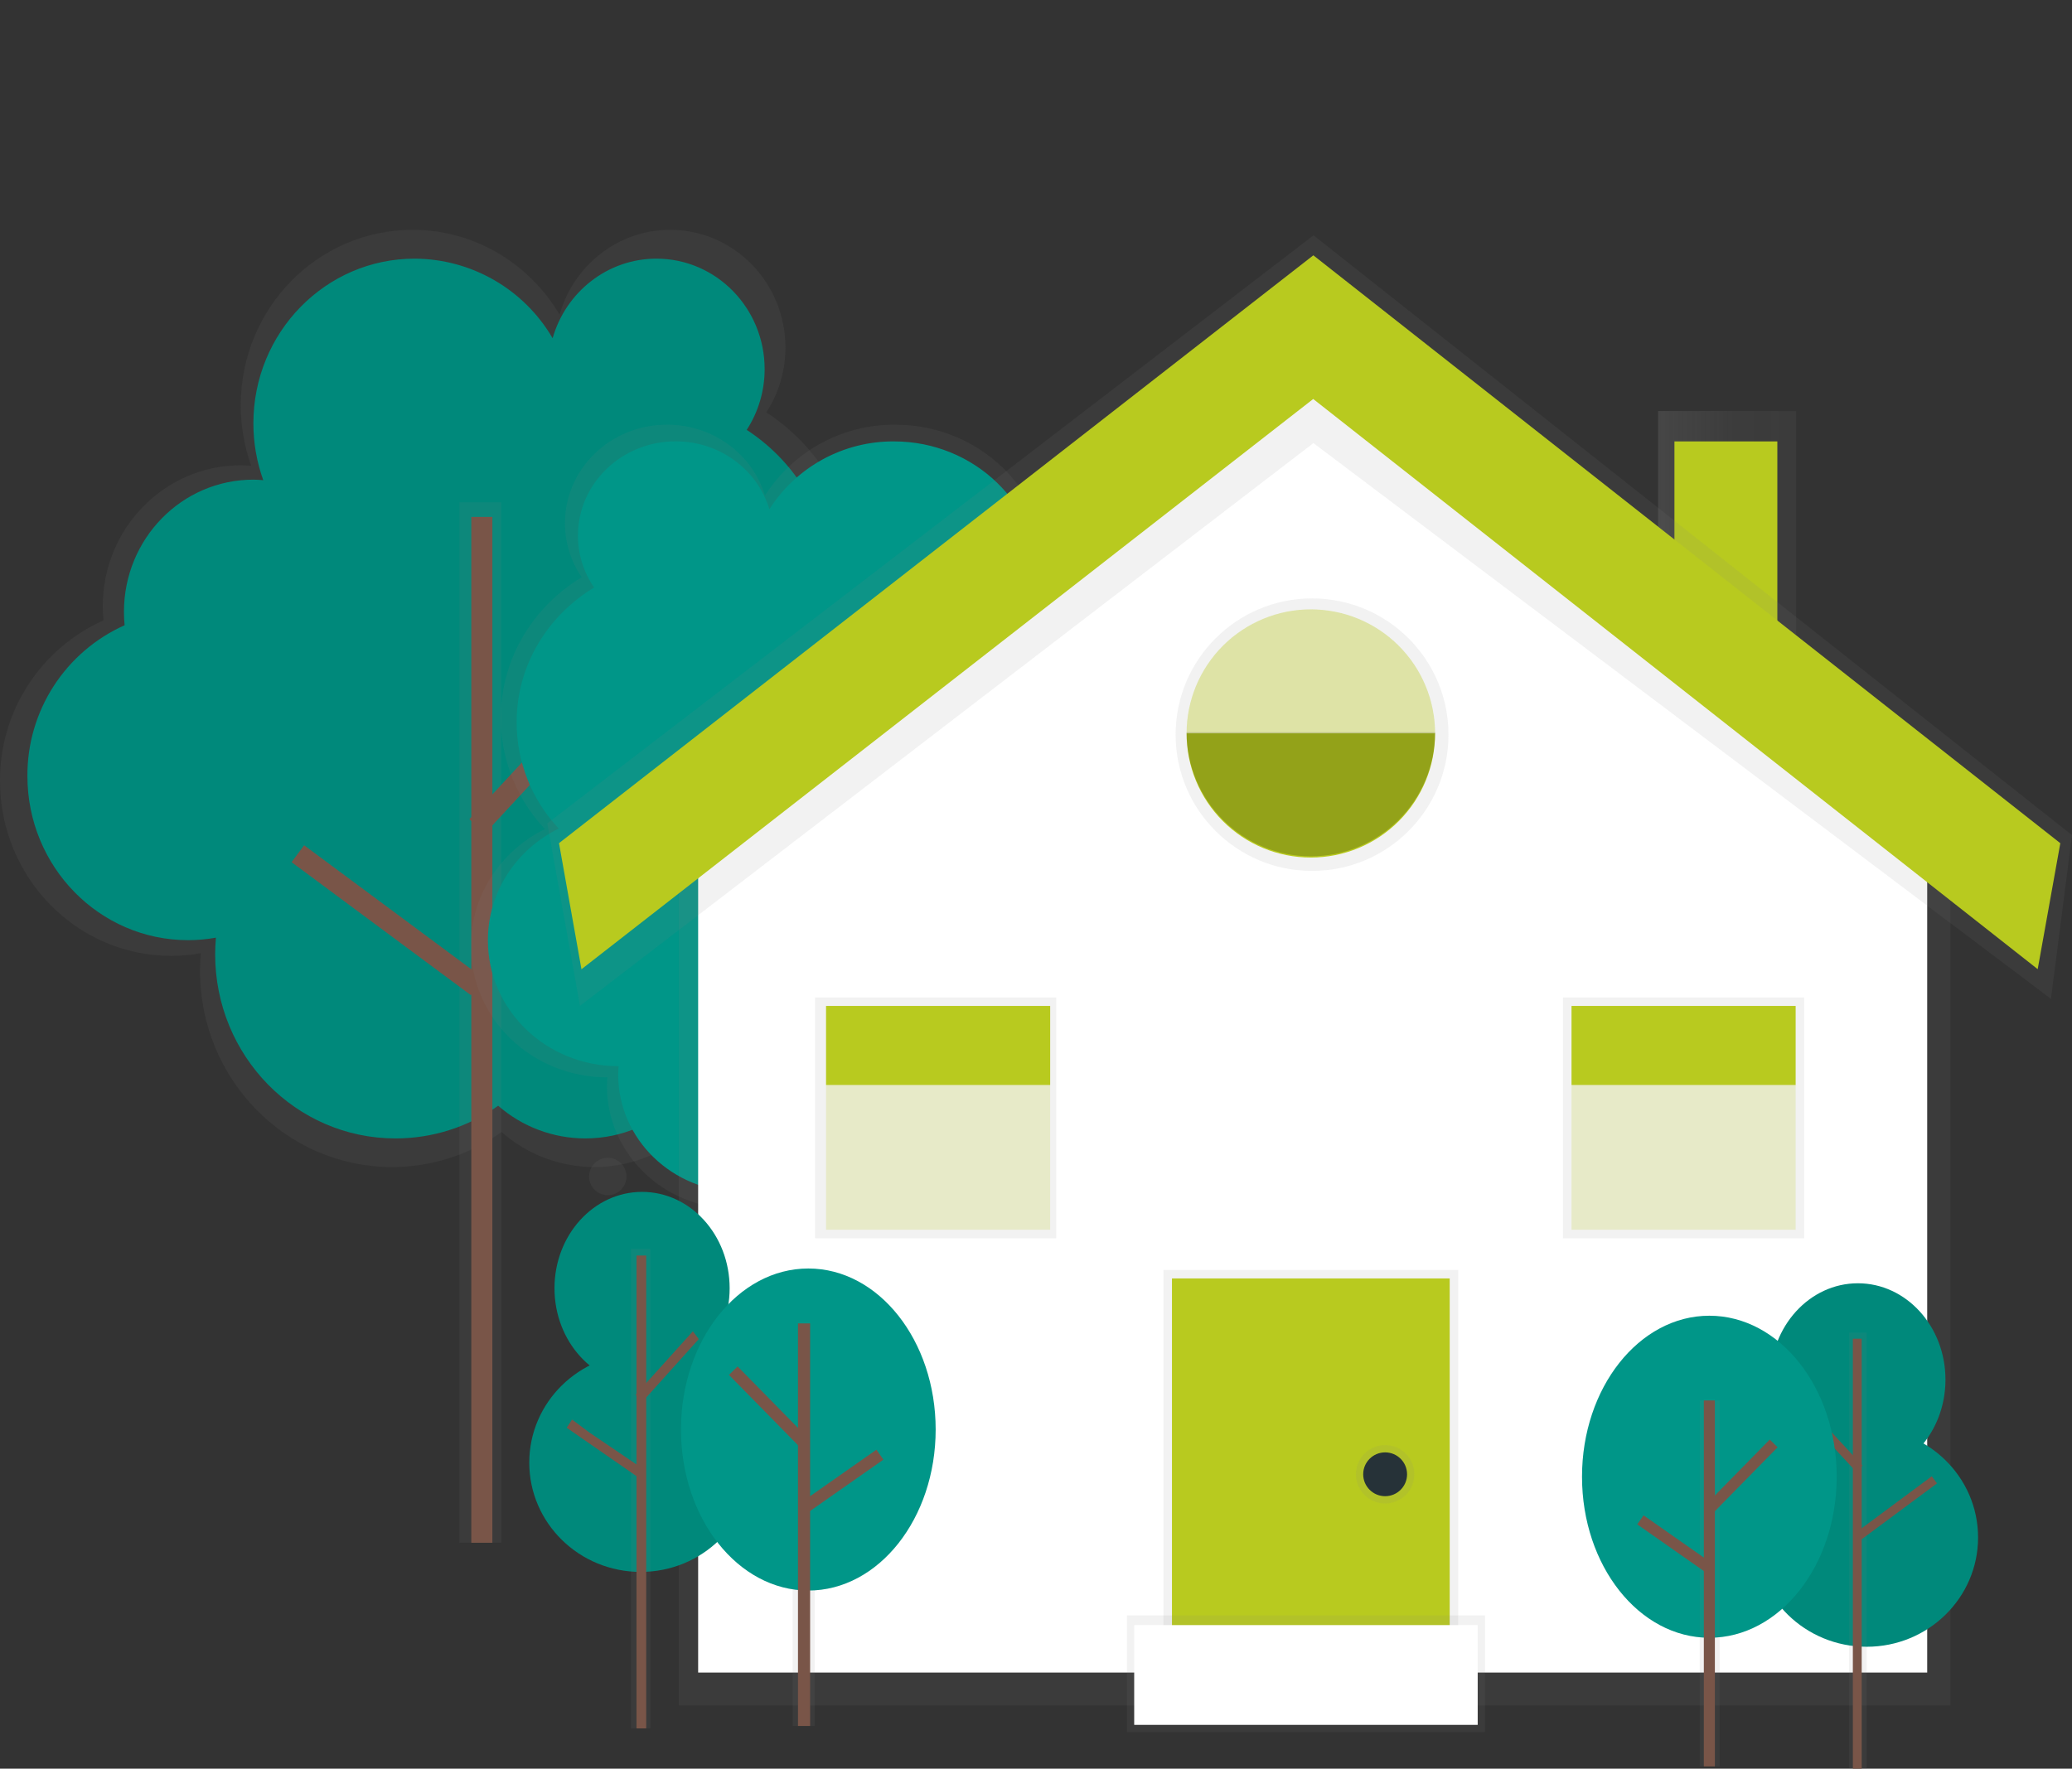 <?xml version="1.0" encoding="UTF-8" standalone="no"?><!-- Generator: Gravit.io --><svg xmlns="http://www.w3.org/2000/svg" xmlns:xlink="http://www.w3.org/1999/xlink" style="isolation:isolate" viewBox="0 0 431 368" width="431pt" height="368pt"><rect x="0" y="0" width="431" height="368" fill="#333333" stroke="none"/><defs><clipPath id="_clipPath_96SGlH2JPwZC88yyjRp1NPp4iKdhVOp5"><rect width="431" height="368"/></clipPath></defs><g clip-path="url(#_clipPath_96SGlH2JPwZC88yyjRp1NPp4iKdhVOp5)"><clipPath id="_clipPath_8VDx4IsqFvollCI40XY4NLyqbopYjjnM"><rect x="0" y="0" width="431" height="368" transform="matrix(1,0,0,1,0,0)" fill="rgb(255,255,255)"/></clipPath><g clip-path="url(#_clipPath_8VDx4IsqFvollCI40XY4NLyqbopYjjnM)"><g><linearGradient id="_lgradient_22" x1="0" y1="0.5" x2="1" y2="0.5" gradientTransform="matrix(28.701,0,0,59.804,344.898,85.525)" gradientUnits="userSpaceOnUse"><stop offset="0%" stop-opacity="0.25" style="stop-color:rgb(128,128,128)"/><stop offset="54%" stop-opacity="0.12" style="stop-color:rgb(128,128,128)"/><stop offset="100%" stop-opacity="0.1" style="stop-color:rgb(128,128,128)"/></linearGradient><path d=" M 344.898 117.791 L 344.898 85.525 L 373.599 85.525 L 373.599 145.329 L 344.898 117.791 Z " fill="url(#_lgradient_22)"/><path d=" M 348.303 120.026 L 348.303 91.842 L 369.708 91.842 L 369.708 145.329 L 348.303 120.026 Z " fill="rgb(184,202,31)"/><linearGradient id="_lgradient_23" x1="347.64" y1="559.734" x2="347.64" y2="158.42" gradientTransform="matrix(185.472,0,0,195.011,0,47.821)" gradientUnits="userSpaceOnUse"><stop offset="0%" stop-opacity="0.25" style="stop-color:rgb(128,128,128)"/><stop offset="54%" stop-opacity="0.12" style="stop-color:rgb(128,128,128)"/><stop offset="100%" stop-opacity="0.1" style="stop-color:rgb(128,128,128)"/></linearGradient><path d=" M 168.067 148.439 C 172.016 143.926 174.95 138.619 176.67 132.876 C 178.389 127.133 178.855 121.088 178.034 115.15 C 177.214 109.212 175.127 103.519 171.914 98.456 C 168.702 93.393 164.438 89.077 159.413 85.802 C 162.011 81.784 163.389 77.101 163.382 72.317 C 163.382 58.789 152.646 47.821 139.405 47.821 C 128.498 47.821 119.304 55.271 116.4 65.456 C 110.139 54.887 98.78 47.821 85.807 47.821 C 66.071 47.821 50.076 64.163 50.076 84.325 C 50.072 88.62 50.812 92.883 52.265 96.925 C 51.541 96.867 50.806 96.813 50.076 96.813 C 34.237 96.813 21.375 109.934 21.375 126.115 C 21.375 127.111 21.424 128.098 21.521 129.075 C 15.078 131.965 9.614 136.663 5.793 142.597 C 1.973 148.531 -0.04 155.447 0.001 162.502 C 0.001 182.596 15.947 198.889 35.614 198.889 C 37.681 198.886 39.743 198.701 41.777 198.335 C 41.67 199.545 41.607 200.765 41.607 202.014 C 41.607 224.561 59.499 242.832 81.569 242.832 C 89.73 242.831 97.686 240.282 104.326 235.543 C 109.669 240.233 116.536 242.823 123.648 242.832 C 140.134 242.832 153.502 229.178 153.502 212.33 C 153.502 211.601 153.444 210.872 153.395 210.168 L 153.502 210.168 C 171.161 210.168 185.472 195.546 185.472 177.508 C 185.499 171.538 183.892 165.674 180.825 160.551 C 177.757 155.427 173.345 151.239 168.067 148.439 L 168.067 148.439 Z " fill="url(#_lgradient_23)"/><path d=" M 163.45 148.245 C 167.158 144.009 169.913 139.027 171.528 133.636 C 173.142 128.244 173.579 122.57 172.809 116.995 C 172.039 111.421 170.079 106.077 167.063 101.324 C 164.047 96.571 160.045 92.521 155.326 89.446 C 157.762 85.682 159.056 81.294 159.053 76.812 C 159.053 64.115 148.978 53.818 136.544 53.818 C 126.329 53.818 117.68 60.81 114.951 70.369 C 112.024 65.352 107.836 61.186 102.802 58.283 C 97.767 55.38 92.062 53.841 86.249 53.818 C 67.725 53.818 52.708 69.159 52.708 88.081 C 52.703 92.112 53.398 96.114 54.761 99.909 C 54.08 99.855 53.399 99.802 52.708 99.802 C 37.823 99.797 25.783 112.106 25.783 127.315 C 25.783 128.253 25.831 129.177 25.919 130.09 C 19.868 132.801 14.735 137.209 11.146 142.78 C 7.557 148.35 5.665 154.843 5.702 161.467 C 5.702 180.331 20.67 195.619 39.131 195.619 C 41.071 195.616 43.006 195.442 44.915 195.099 C 44.818 196.236 44.754 197.388 44.754 198.549 C 44.754 219.712 61.547 236.87 82.265 236.87 C 89.921 236.88 97.388 234.501 103.626 230.067 C 108.646 234.454 115.09 236.872 121.761 236.87 C 137.235 236.87 149.786 224.051 149.786 208.239 C 149.786 207.553 149.732 206.883 149.684 206.207 L 149.786 206.207 C 166.359 206.207 179.795 192.48 179.795 175.55 C 179.824 169.942 178.316 164.433 175.435 159.62 C 172.554 154.807 168.409 150.873 163.45 148.245 Z " fill="rgb(0,137,123)"/><linearGradient id="_lgradient_24" x1="205.396" y1="660.578" x2="205.396" y2="215.07" gradientTransform="matrix(8.713,0,0,216.49,95.56,104.51)" gradientUnits="userSpaceOnUse"><stop offset="0%" stop-opacity="0.25" style="stop-color:rgb(128,128,128)"/><stop offset="54%" stop-opacity="0.12" style="stop-color:rgb(128,128,128)"/><stop offset="100%" stop-opacity="0.1" style="stop-color:rgb(128,128,128)"/></linearGradient><path d=" M 104.273 104.51 L 95.56 104.51 L 95.56 321 L 104.273 321 L 104.273 104.51 Z " fill="url(#_lgradient_24)"/><path d=" M 102.419 107.552 L 98.036 107.552 L 98.036 321 L 102.419 321 L 102.419 107.552 Z " fill="rgb(121,85,72)"/><path d=" M 133.602 131.655 L 97.638 170.451 L 100.854 173.426 L 136.818 134.63 L 133.602 131.655 Z " fill="rgb(121,85,72)"/><path d=" M 63.263 175.875 L 60.65 179.39 L 97.938 207.054 L 100.552 203.539 L 63.263 175.875 Z " fill="rgb(121,85,72)"/><linearGradient id="_lgradient_25" x1="527.169" y1="577.53" x2="527.169" y2="241.78" gradientTransform="matrix(164.228,0,0,163.125,97.944,88.357)" gradientUnits="userSpaceOnUse"><stop offset="0%" stop-opacity="0.25" style="stop-color:rgb(128,128,128)"/><stop offset="54%" stop-opacity="0.12" style="stop-color:rgb(128,128,128)"/><stop offset="100%" stop-opacity="0.1" style="stop-color:rgb(128,128,128)"/></linearGradient><path d=" M 113.345 172.508 C 107.462 166.254 104.182 157.998 104.171 149.416 C 104.171 137.054 110.898 126.217 121.007 120.109 C 118.732 116.794 117.515 112.869 117.514 108.85 C 117.514 97.532 127.02 88.358 138.748 88.358 C 148.409 88.358 156.547 94.588 159.121 103.111 C 162.016 98.561 166.021 94.821 170.759 92.24 C 175.498 89.66 180.815 88.324 186.211 88.358 C 203.69 88.358 217.831 102.032 217.831 118.899 C 217.831 122.501 217.171 126.073 215.885 129.439 C 216.527 129.39 217.17 129.347 217.831 129.347 C 231.861 129.347 243.229 140.319 243.229 153.857 C 243.228 154.684 243.184 155.509 243.098 156.331 C 254.315 160.996 262.172 171.759 262.172 184.296 C 262.172 201.11 248.064 214.736 230.63 214.736 C 228.8 214.726 226.974 214.563 225.172 214.25 C 225.264 215.265 225.323 216.286 225.323 217.326 C 225.323 236.19 209.479 251.482 189.933 251.482 C 182.769 251.495 175.763 249.377 169.808 245.398 C 164.984 249.349 158.933 251.5 152.695 251.482 C 138.101 251.482 126.256 240.058 126.256 225.966 C 126.256 225.353 126.304 224.756 126.348 224.153 L 126.256 224.153 C 110.621 224.153 97.944 211.917 97.944 196.829 C 97.944 186.226 104.214 177.037 113.345 172.508 Z " fill="url(#_lgradient_25)"/><path d=" M 116.22 172.396 C 110.597 166.405 107.467 158.502 107.464 150.291 C 107.464 138.458 113.905 128.088 123.58 122.242 C 121.392 119.066 120.219 115.301 120.219 111.445 C 120.219 100.613 129.32 91.828 140.543 91.828 C 149.786 91.828 157.569 97.79 160.045 105.949 C 162.816 101.601 166.645 98.026 171.176 95.559 C 175.706 93.092 180.789 91.813 185.949 91.842 C 202.678 91.842 216.236 104.928 216.236 121.071 C 216.239 124.52 215.611 127.941 214.382 131.164 C 214.995 131.12 215.608 131.072 216.236 131.072 C 229.662 131.072 240.558 141.578 240.558 154.533 C 240.559 155.323 240.518 156.113 240.437 156.899 C 251.173 161.365 258.693 171.667 258.693 183.665 C 258.693 199.754 245.18 212.821 228.504 212.821 C 226.754 212.811 225.008 212.655 223.284 212.354 C 223.372 213.326 223.425 214.298 223.425 215.299 C 223.425 233.357 208.258 247.993 189.553 247.993 C 182.687 248.008 175.972 245.978 170.265 242.162 C 165.649 245.946 159.858 248.008 153.886 247.993 C 139.911 247.993 128.591 237.059 128.591 223.57 C 128.591 222.987 128.639 222.413 128.683 221.835 L 128.591 221.835 C 113.623 221.835 101.49 210.124 101.49 195.682 C 101.466 185.526 107.464 176.73 116.22 172.396 Z " fill="rgb(0,150,136)"/><linearGradient id="_lgradient_26" x1="356.614" y1="658.33" x2="356.614" y2="284.399" gradientTransform="matrix(9.909,0,0,181.702,168.524,138.2)" gradientUnits="userSpaceOnUse"><stop offset="0%" stop-opacity="0.25" style="stop-color:rgb(128,128,128)"/><stop offset="54%" stop-opacity="0.12" style="stop-color:rgb(128,128,128)"/><stop offset="100%" stop-opacity="0.1" style="stop-color:rgb(128,128,128)"/></linearGradient><path d=" M 178.433 138.2 L 168.524 138.2 L 168.524 319.902 L 178.433 319.902 L 178.433 138.2 Z " fill="url(#_lgradient_26)"/><path d=" M 176.38 138.2 L 170.903 138.2 L 170.903 319.902 L 176.38 319.902 L 176.38 138.2 Z " fill="rgb(121,85,72)"/><path d=" M 143.668 157.609 L 139.757 161.439 L 172.237 194.537 L 176.149 190.707 L 143.668 157.609 Z " fill="rgb(121,85,72)"/><path d=" M 206.293 195.216 L 172.623 218.82 L 175.769 223.299 L 209.44 199.695 L 206.293 195.216 Z " fill="rgb(121,85,72)"/><linearGradient id="_lgradient_27" x1="719.081" y1="790.217" x2="719.081" y2="410" gradientTransform="matrix(264.515,0,0,184.763,141.19,170.078)" gradientUnits="userSpaceOnUse"><stop offset="0%" stop-opacity="0.25" style="stop-color:rgb(128,128,128)"/><stop offset="54%" stop-opacity="0.12" style="stop-color:rgb(128,128,128)"/><stop offset="100%" stop-opacity="0.1" style="stop-color:rgb(128,128,128)"/></linearGradient><path d=" M 395.592 170.078 L 151.289 170.078 C 145.709 170.078 141.19 172.585 141.19 175.686 L 141.19 354.841 L 405.705 354.841 L 405.705 175.686 C 405.705 172.585 401.172 170.078 395.592 170.078 Z " fill="url(#_lgradient_27)"/><path d=" M 272.669 67.565 L 145.223 162.128 L 145.223 348.009 L 400.88 348.009 L 400.88 168.873 L 272.669 67.565 Z " fill="rgb(255,255,255)"/><linearGradient id="_lgradient_28" x1="561.037" y1="372.911" x2="561.037" y2="256.23" gradientTransform="matrix(56.76,0,0,56.699,244.542,124.512)" gradientUnits="userSpaceOnUse"><stop offset="0%" stop-opacity="0.25" style="stop-color:rgb(128,128,128)"/><stop offset="54%" stop-opacity="0.12" style="stop-color:rgb(128,128,128)"/><stop offset="100%" stop-opacity="0.1" style="stop-color:rgb(128,128,128)"/></linearGradient><path d=" M 272.922 181.211 C 288.596 181.211 301.302 168.518 301.302 152.861 C 301.302 137.204 288.596 124.512 272.922 124.512 C 257.249 124.512 244.542 137.204 244.542 152.861 C 244.542 168.518 257.249 181.211 272.922 181.211 Z " fill="url(#_lgradient_28)"/><linearGradient id="_lgradient_29" x1="400.083" y1="530.206" x2="400.083" y2="427.077" gradientTransform="matrix(50.169,0,0,50.115,169.545,207.534)" gradientUnits="userSpaceOnUse"><stop offset="0%" stop-opacity="0.25" style="stop-color:rgb(128,128,128)"/><stop offset="54%" stop-opacity="0.12" style="stop-color:rgb(128,128,128)"/><stop offset="100%" stop-opacity="0.1" style="stop-color:rgb(128,128,128)"/></linearGradient><path d=" M 219.714 207.534 L 169.545 207.534 L 169.545 257.649 L 219.714 257.649 L 219.714 207.534 Z " fill="url(#_lgradient_29)"/><linearGradient id="_lgradient_30" x1="719.903" y1="530.206" x2="719.903" y2="427.077" gradientTransform="matrix(50.168,0,0,50.115,325.119,207.534)" gradientUnits="userSpaceOnUse"><stop offset="0%" stop-opacity="0.25" style="stop-color:rgb(128,128,128)"/><stop offset="54%" stop-opacity="0.12" style="stop-color:rgb(128,128,128)"/><stop offset="100%" stop-opacity="0.1" style="stop-color:rgb(128,128,128)"/></linearGradient><path d=" M 375.287 207.534 L 325.119 207.534 L 325.119 257.649 L 375.287 257.649 L 375.287 207.534 Z " fill="url(#_lgradient_30)"/><linearGradient id="_lgradient_31" x1="560.011" y1="430.7" x2="560.011" y2="100.75" gradientTransform="matrix(317.155,0,0,160.335,113.846,48.958)" gradientUnits="userSpaceOnUse"><stop offset="0%" stop-opacity="0.25" style="stop-color:rgb(128,128,128)"/><stop offset="54%" stop-opacity="0.12" style="stop-color:rgb(128,128,128)"/><stop offset="100%" stop-opacity="0.1" style="stop-color:rgb(128,128,128)"/></linearGradient><path d=" M 120.642 209.293 L 113.846 171.322 L 273.229 48.958 L 431.001 173.766 L 426.623 207.835 L 273.204 92.192 L 120.642 209.293 Z " fill="url(#_lgradient_31)"/><path d=" M 120.953 201.669 L 116.279 175.433 L 273.19 53.123 L 428.569 175.443 L 423.865 201.654 L 273.165 83.018 L 120.953 201.669 Z " fill="rgb(184,202,31)"/><linearGradient id="_lgradient_32" x1="560.517" y1="716.155" x2="560.517" y2="543.746" gradientTransform="matrix(61.318,0,0,83.781,242.013,264.228)" gradientUnits="userSpaceOnUse"><stop offset="0%" stop-opacity="0.25" style="stop-color:rgb(128,128,128)"/><stop offset="54%" stop-opacity="0.12" style="stop-color:rgb(128,128,128)"/><stop offset="100%" stop-opacity="0.1" style="stop-color:rgb(128,128,128)"/></linearGradient><path d=" M 303.331 264.228 L 242.013 264.228 L 242.013 348.009 L 303.331 348.009 L 303.331 264.228 Z " fill="url(#_lgradient_32)"/><path d=" M 301.555 266.002 L 243.784 266.002 L 243.784 348.009 L 301.555 348.009 L 301.555 266.002 Z " fill="rgb(184,202,31)"/><path d=" M 218.449 209.303 L 171.827 209.303 L 171.827 225.757 L 218.449 225.757 L 218.449 209.303 Z " fill="rgb(184,202,31)"/><g opacity="0.2"><path d=" M 218.449 225.757 L 171.827 225.757 L 171.827 255.875 L 218.449 255.875 L 218.449 225.757 Z " fill="rgb(184,202,31)"/></g><path d=" M 373.517 209.303 L 326.895 209.303 L 326.895 225.757 L 373.517 225.757 L 373.517 209.303 Z " fill="rgb(184,202,31)"/><g opacity="0.2"><path d=" M 373.517 225.757 L 326.895 225.757 L 326.895 255.875 L 373.517 255.875 L 373.517 225.757 Z " fill="rgb(184,202,31)"/></g><path d=" M 272.669 178.426 C 276.065 178.426 279.428 177.758 282.566 176.459 C 285.703 175.16 288.553 173.256 290.953 170.856 C 293.354 168.456 295.257 165.607 296.554 162.472 C 297.852 159.337 298.518 155.977 298.515 152.584 L 246.824 152.584 C 246.821 155.977 247.487 159.337 248.784 162.472 C 250.082 165.607 251.985 168.456 254.385 170.856 C 256.786 173.256 259.636 175.16 262.773 176.459 C 265.91 177.758 269.273 178.426 272.669 178.426 L 272.669 178.426 Z " fill="rgb(184,202,31)"/><g opacity="0.2"><path d=" M 272.669 178.174 C 279.524 178.174 286.098 175.454 290.945 170.612 C 295.792 165.77 298.515 159.203 298.515 152.356 L 246.824 152.356 C 246.824 159.203 249.547 165.77 254.394 170.612 C 259.241 175.454 265.815 178.174 272.669 178.174 L 272.669 178.174 Z " fill="rgb(0,0,0)"/></g><g opacity="0.2"><path d=" M 272.669 126.791 C 265.819 126.791 259.249 129.507 254.402 134.344 C 249.556 139.18 246.83 145.741 246.824 152.584 L 298.515 152.584 C 298.508 145.741 295.782 139.18 290.936 134.344 C 286.09 129.507 279.52 126.791 272.669 126.791 L 272.669 126.791 Z " fill="rgb(184,202,31)"/></g><g opacity="0.2"><path d=" M 272.669 126.791 C 265.819 126.791 259.249 129.507 254.402 134.344 C 249.556 139.18 246.83 145.741 246.824 152.584 L 298.515 152.584 C 298.508 145.741 295.782 139.18 290.936 134.344 C 286.09 129.507 279.52 126.791 272.669 126.791 L 272.669 126.791 Z " fill="rgb(184,202,31)"/></g><linearGradient id="_lgradient_33" x1="592.261" y1="643.731" x2="592.261" y2="618.732" gradientTransform="matrix(12.162,0,0,12.149,282.043,300.678)" gradientUnits="userSpaceOnUse"><stop offset="0%" stop-opacity="0.25" style="stop-color:rgb(128,128,128)"/><stop offset="54%" stop-opacity="0.12" style="stop-color:rgb(128,128,128)"/><stop offset="100%" stop-opacity="0.1" style="stop-color:rgb(128,128,128)"/></linearGradient><path d=" M 288.124 312.827 C 291.482 312.827 294.205 310.107 294.205 306.753 C 294.205 303.398 291.482 300.678 288.124 300.678 C 284.766 300.678 282.043 303.398 282.043 306.753 C 282.043 310.107 284.766 312.827 288.124 312.827 Z " fill="url(#_lgradient_33)"/><path d=" M 288.124 311.311 C 290.644 311.311 292.687 309.27 292.687 306.753 C 292.687 304.235 290.644 302.194 288.124 302.194 C 285.604 302.194 283.561 304.235 283.561 306.753 C 283.561 309.27 285.604 311.311 288.124 311.311 Z " fill="rgb(38,50,56)"/><linearGradient id="_lgradient_34" x1="558.44" y1="741.675" x2="558.44" y2="691.677" gradientTransform="matrix(74.491,0,0,24.297,234.41,336.113)" gradientUnits="userSpaceOnUse"><stop offset="0%" stop-opacity="0.25" style="stop-color:rgb(128,128,128)"/><stop offset="54%" stop-opacity="0.12" style="stop-color:rgb(128,128,128)"/><stop offset="100%" stop-opacity="0.1" style="stop-color:rgb(128,128,128)"/></linearGradient><path d=" M 308.901 336.113 L 234.41 336.113 L 234.41 360.41 L 308.901 360.41 L 308.901 336.113 Z " fill="url(#_lgradient_34)"/><path d=" M 307.378 338.134 L 235.927 338.134 L 235.927 358.889 L 307.378 358.889 L 307.378 338.134 Z " fill="rgb(255,255,255)"/><ellipse vector-effect="non-scaling-stroke" cx="133.557" cy="268.043" rx="18.217" ry="20.049" fill="rgb(0,137,123)"/><ellipse vector-effect="non-scaling-stroke" cx="386.463" cy="287.059" rx="18.217" ry="20.049" fill="rgb(0,137,123)"/><ellipse vector-effect="non-scaling-stroke" cx="133.266" cy="304.328" rx="23.172" ry="22.738" fill="rgb(0,137,123)"/><ellipse vector-effect="non-scaling-stroke" cx="388.29" cy="319.902" rx="23.172" ry="22.738" fill="rgb(0,137,123)"/><linearGradient id="_lgradient_35" x1="273.956" y1="740.07" x2="273.956" y2="534.71" gradientTransform="matrix(4.018,0,0,99.792,131.257,259.835)" gradientUnits="userSpaceOnUse"><stop offset="0%" stop-opacity="0.25" style="stop-color:rgb(128,128,128)"/><stop offset="54%" stop-opacity="0.12" style="stop-color:rgb(128,128,128)"/><stop offset="100%" stop-opacity="0.1" style="stop-color:rgb(128,128,128)"/></linearGradient><path d=" M 135.275 259.835 L 131.257 259.835 L 131.257 359.627 L 135.275 359.627 L 135.275 259.835 Z " fill="url(#_lgradient_35)"/><path d=" M 134.419 261.235 L 132.4 261.235 L 132.4 359.627 L 134.419 359.627 L 134.419 261.235 Z " fill="rgb(121,85,72)"/><path d=" M 144.126 277 L 132.22 290.211 L 133.701 291.581 L 145.352 278.625 L 144.126 277 Z " fill="rgb(121,85,72)"/><path d=" M 122.641 298.09 L 119 295.369 L 117.875 297.066 L 132.353 307.108 L 133.557 305.489 L 122.641 298.09 Z " fill="rgb(121,85,72)"/><linearGradient id="_lgradient_36" x1="343.639" y1="739.031" x2="343.639" y2="566.661" gradientTransform="matrix(4.568,0,0,83.756,164.89,275.361)" gradientUnits="userSpaceOnUse"><stop offset="0%" stop-opacity="0.25" style="stop-color:rgb(128,128,128)"/><stop offset="54%" stop-opacity="0.12" style="stop-color:rgb(128,128,128)"/><stop offset="100%" stop-opacity="0.1" style="stop-color:rgb(128,128,128)"/></linearGradient><path d=" M 169.458 275.361 L 164.89 275.361 L 164.89 359.117 L 169.458 359.117 L 169.458 275.361 Z " fill="url(#_lgradient_36)"/><ellipse vector-effect="non-scaling-stroke" cx="168.141" cy="297.439" rx="26.488" ry="33.504" fill="rgb(0,150,136)"/><path d=" M 168.514 275.361 L 165.99 275.361 L 165.99 347.5 L 165.99 359.117 L 168.514 359.117 L 168.514 275.361 Z " fill="rgb(121,85,72)"/><path d=" M 153.434 284.311 L 151.631 286.076 L 166.605 301.334 L 168.408 299.569 L 153.434 284.311 Z " fill="rgb(121,85,72)"/><path d=" M 182.306 301.639 L 166.784 312.52 L 168.235 314.584 L 183.756 303.703 L 182.306 301.639 Z " fill="rgb(121,85,72)"/><linearGradient id="_lgradient_37" x1="259.867" y1="511.76" x2="259.867" y2="495.76" gradientTransform="matrix(7.784,0,0,7.775,122.534,240.908)" gradientUnits="userSpaceOnUse"><stop offset="0%" stop-opacity="0.25" style="stop-color:rgb(128,128,128)"/><stop offset="54%" stop-opacity="0.12" style="stop-color:rgb(128,128,128)"/><stop offset="100%" stop-opacity="0.1" style="stop-color:rgb(128,128,128)"/></linearGradient><path d=" M 126.426 248.683 C 128.575 248.683 130.318 246.943 130.318 244.796 C 130.318 242.649 128.575 240.908 126.426 240.908 C 124.277 240.908 122.534 242.649 122.534 244.796 C 122.534 246.943 124.277 248.683 126.426 248.683 Z " fill="url(#_lgradient_37)"/><linearGradient id="_lgradient_38" x1="-543.996" y1="816.982" x2="-543.996" y2="630.271" gradientTransform="matrix(3.653,0,0,90.729,384.637,277.271)" gradientUnits="userSpaceOnUse"><stop offset="0%" stop-opacity="0.25" style="stop-color:rgb(128,128,128)"/><stop offset="54%" stop-opacity="0.12" style="stop-color:rgb(128,128,128)"/><stop offset="100%" stop-opacity="0.1" style="stop-color:rgb(128,128,128)"/></linearGradient><path d=" M 388.29 277.271 L 384.637 277.271 L 384.637 368 L 388.29 368 L 388.29 277.271 Z " fill="url(#_lgradient_38)"/><path d=" M 387.254 278.544 L 385.415 278.544 L 385.415 368 L 387.254 368 L 387.254 278.544 Z " fill="rgb(121,85,72)"/><path d=" M 372.351 288.686 L 371.002 289.934 L 386.073 306.192 L 387.422 304.944 L 372.351 288.686 Z " fill="rgb(121,85,72)"/><path d=" M 401.829 307.168 L 386.2 318.763 L 387.296 320.237 L 402.925 308.643 L 401.829 307.168 Z " fill="rgb(121,85,72)"/><ellipse vector-effect="non-scaling-stroke" cx="355.566" cy="307.265" rx="26.488" ry="33.504" fill="rgb(0,150,136)"/><linearGradient id="_lgradient_39" x1="-587.918" y1="815.979" x2="-587.918" y2="659.268" gradientTransform="matrix(4.154,0,0,76.151,353.562,291.392)" gradientUnits="userSpaceOnUse"><stop offset="0%" stop-opacity="0.25" style="stop-color:rgb(128,128,128)"/><stop offset="54%" stop-opacity="0.12" style="stop-color:rgb(128,128,128)"/><stop offset="100%" stop-opacity="0.1" style="stop-color:rgb(128,128,128)"/></linearGradient><path d=" M 357.716 291.392 L 353.562 291.392 L 353.562 367.543 L 357.716 367.543 L 357.716 291.392 Z " fill="url(#_lgradient_39)"/><path d=" M 356.714 291.392 L 354.418 291.392 L 354.418 367.543 L 356.714 367.543 L 356.714 291.392 Z " fill="rgb(121,85,72)"/><path d=" M 368.128 299.528 L 354.517 313.398 L 356.156 315.003 L 369.768 301.133 L 368.128 299.528 Z " fill="rgb(121,85,72)"/><path d=" M 341.883 315.296 L 340.564 317.174 L 354.676 327.066 L 355.995 325.189 L 341.883 315.296 Z " fill="rgb(121,85,72)"/></g></g></g></svg>